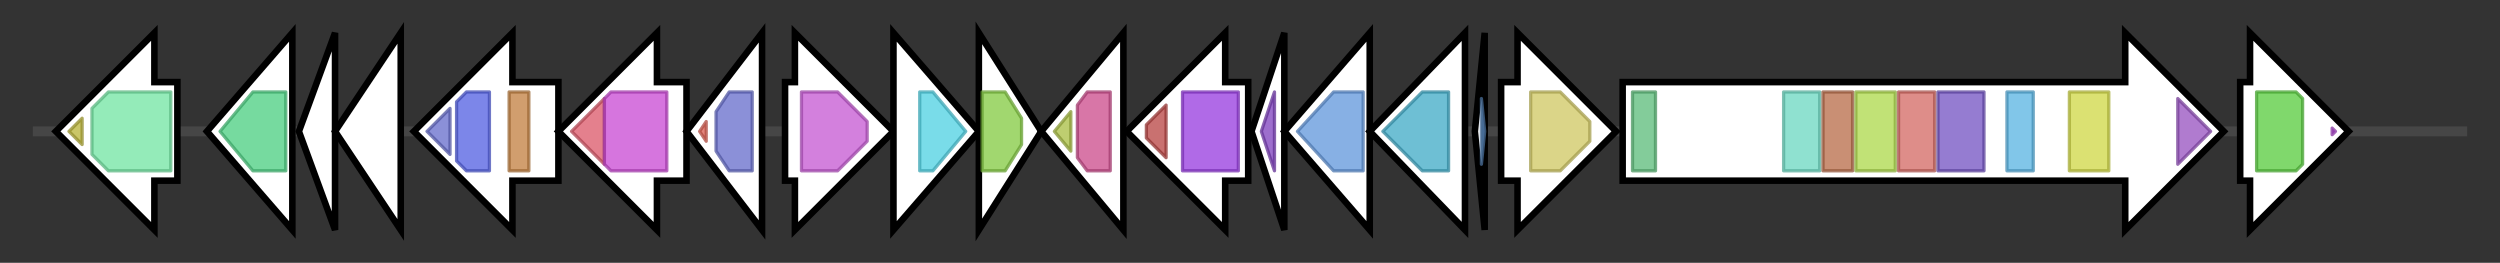 <svg version="1.1" baseProfile="full" xmlns="http://www.w3.org/2000/svg" width="761.1" height="80">
	<rect width="100%" height="100%" fill="#333333" stroke="none"/>
	<g>
		<line x1="10" y1="40.0" x2="751.1" y2="40.0" style="stroke:rgb(70,70,70); stroke-width:3 "/>
		<g>
			<title>gcvT (GJDDMNIP_04923)
Aminomethyltransferase</title>
			<polygon class="gcvT (GJDDMNIP_04923)
Aminomethyltransferase" points="54,25 47,25 47,10 17,40 47,70 47,55 54,55" fill="rgb(255,255,255)" fill-opacity="1.0" stroke="rgb(0,0,0)" stroke-width="2"  />
			<g>
				<title>GCV_T_C (PF08669)
"Glycine cleavage T-protein C-terminal barrel domain"</title>
				<polygon class="PF08669" points="21,40 25,36 25,44" stroke-linejoin="round" width="8" height="24" fill="rgb(184,178,54)" stroke="rgb(147,142,43)" stroke-width="1" opacity="0.75" />
			</g>
			<g>
				<title>GCV_T (PF01571)
"Aminomethyltransferase folate-binding domain"</title>
				<polygon class="PF01571" points="28,33 33,28 52,28 52,52 33,52 28,47" stroke-linejoin="round" width="24" height="24" fill="rgb(112,228,161)" stroke="rgb(89,182,128)" stroke-width="1" opacity="0.75" />
			</g>
		</g>
		<g>
			<title>fabG_11 (GJDDMNIP_04924)
3-oxoacyl-[acyl-carrier-protein] reductase FabG</title>
			<polygon class="fabG_11 (GJDDMNIP_04924)
3-oxoacyl-[acyl-carrier-protein] reductase FabG" points="63,40 89,10 89,70" fill="rgb(255,255,255)" fill-opacity="1.0" stroke="rgb(0,0,0)" stroke-width="2"  />
			<g>
				<title>adh_short_C2 (PF13561)
"Enoyl-(Acyl carrier protein) reductase"</title>
				<polygon class="PF13561" points="67,40 77,28 87,28 87,52 77,52" stroke-linejoin="round" width="24" height="24" fill="rgb(73,205,127)" stroke="rgb(58,164,101)" stroke-width="1" opacity="0.75" />
			</g>
		</g>
		<g>
			<title> (GJDDMNIP_04925)
hypothetical protein</title>
			<polygon class=" (GJDDMNIP_04925)
hypothetical protein" points="91,40 102,10 102,70" fill="rgb(255,255,255)" fill-opacity="1.0" stroke="rgb(0,0,0)" stroke-width="2"  />
		</g>
		<g>
			<title> (GJDDMNIP_04926)
hypothetical protein</title>
			<polygon class=" (GJDDMNIP_04926)
hypothetical protein" points="102,40 122,10 122,70" fill="rgb(255,255,255)" fill-opacity="1.0" stroke="rgb(0,0,0)" stroke-width="2"  />
		</g>
		<g>
			<title>rcsC_5 (GJDDMNIP_04927)
Sensor histidine kinase RcsC</title>
			<polygon class="rcsC_5 (GJDDMNIP_04927)
Sensor histidine kinase RcsC" points="170,25 156,25 156,10 126,40 156,70 156,55 170,55" fill="rgb(255,255,255)" fill-opacity="1.0" stroke="rgb(0,0,0)" stroke-width="2"  />
			<g>
				<title>Response_reg (PF00072)
"Response regulator receiver domain"</title>
				<polygon class="PF00072" points="130,40 137,33 137,47" stroke-linejoin="round" width="11" height="24" fill="rgb(100,107,203)" stroke="rgb(80,85,162)" stroke-width="1" opacity="0.75" />
			</g>
			<g>
				<title>HATPase_c (PF02518)
"Histidine kinase-, DNA gyrase B-, and HSP90-like ATPase"</title>
				<polygon class="PF02518" points="139,31 142,28 149,28 149,52 142,52 139,49" stroke-linejoin="round" width="10" height="24" fill="rgb(80,94,225)" stroke="rgb(64,75,180)" stroke-width="1" opacity="0.75" />
			</g>
			<g>
				<title>HisKA (PF00512)
"His Kinase A (phospho-acceptor) domain"</title>
				<rect class="PF00512" x="155" y="28" stroke-linejoin="round" width="6" height="24" fill="rgb(193,125,62)" stroke="rgb(154,100,49)" stroke-width="1" opacity="0.75" />
			</g>
		</g>
		<g>
			<title> (GJDDMNIP_04928)
hypothetical protein</title>
			<polygon class=" (GJDDMNIP_04928)
hypothetical protein" points="209,25 200,25 200,10 170,40 200,70 200,55 209,55" fill="rgb(255,255,255)" fill-opacity="1.0" stroke="rgb(0,0,0)" stroke-width="2"  />
			<g>
				<title>FIST_C (PF10442)
"FIST C domain"</title>
				<polygon class="PF10442" points="174,40 184,30 184,50" stroke-linejoin="round" width="12" height="24" fill="rgb(218,86,103)" stroke="rgb(174,68,82)" stroke-width="1" opacity="0.75" />
			</g>
			<g>
				<title>FIST (PF08495)
"FIST N domain"</title>
				<polygon class="PF08495" points="184,30 186,28 203,28 203,52 186,52 184,50" stroke-linejoin="round" width="19" height="24" fill="rgb(200,71,211)" stroke="rgb(160,56,168)" stroke-width="1" opacity="0.75" />
			</g>
		</g>
		<g>
			<title>vraR_2 (GJDDMNIP_04929)
Response regulator protein VraR</title>
			<polygon class="vraR_2 (GJDDMNIP_04929)
Response regulator protein VraR" points="209,40 232,10 232,70" fill="rgb(255,255,255)" fill-opacity="1.0" stroke="rgb(0,0,0)" stroke-width="2"  />
			<g>
				<title>GerE (PF00196)
"Bacterial regulatory proteins, luxR family"</title>
				<polygon class="PF00196" points="213,40 215,37 215,43" stroke-linejoin="round" width="5" height="24" fill="rgb(219,94,82)" stroke="rgb(175,75,65)" stroke-width="1" opacity="0.75" />
			</g>
			<g>
				<title>Response_reg (PF00072)
"Response regulator receiver domain"</title>
				<polygon class="PF00072" points="218,34 222,28 229,28 229,52 222,52 218,46" stroke-linejoin="round" width="11" height="24" fill="rgb(100,107,203)" stroke="rgb(80,85,162)" stroke-width="1" opacity="0.75" />
			</g>
		</g>
		<g>
			<title> (GJDDMNIP_04930)
hypothetical protein</title>
			<polygon class=" (GJDDMNIP_04930)
hypothetical protein" points="239,25 242,25 242,10 272,40 242,70 242,55 239,55" fill="rgb(255,255,255)" fill-opacity="1.0" stroke="rgb(0,0,0)" stroke-width="2"  />
			<g>
				<title>NMT1 (PF09084)
"NMT1/THI5 like"</title>
				<polygon class="PF09084" points="244,28 255,28 264,37 264,43 255,52 244,52" stroke-linejoin="round" width="20" height="24" fill="rgb(196,85,209)" stroke="rgb(156,68,167)" stroke-width="1" opacity="0.75" />
			</g>
		</g>
		<g>
			<title>ssuC_4 (GJDDMNIP_04931)
Putative aliphatic sulfonates transport permease protein SsuC</title>
			<polygon class="ssuC_4 (GJDDMNIP_04931)
Putative aliphatic sulfonates transport permease protein SsuC" points="272,10 298,40 272,70" fill="rgb(255,255,255)" fill-opacity="1.0" stroke="rgb(0,0,0)" stroke-width="2"  />
			<g>
				<title>BPD_transp_1 (PF00528)
"Binding-protein-dependent transport system inner membrane component"</title>
				<polygon class="PF00528" points="280,28 284,28 294,40 284,52 280,52" stroke-linejoin="round" width="16" height="24" fill="rgb(77,208,225)" stroke="rgb(61,166,180)" stroke-width="1" opacity="0.75" />
			</g>
		</g>
		<g>
			<title>ssuB_6 (GJDDMNIP_04932)
Aliphatic sulfonates import ATP-binding protein SsuB</title>
			<polygon class="ssuB_6 (GJDDMNIP_04932)
Aliphatic sulfonates import ATP-binding protein SsuB" points="298,10 317,40 298,70" fill="rgb(255,255,255)" fill-opacity="1.0" stroke="rgb(0,0,0)" stroke-width="2"  />
			<g>
				<title>ABC_tran (PF00005)
"ABC transporter"</title>
				<polygon class="PF00005" points="299,28 306,28 311,36 311,44 306,52 299,52" stroke-linejoin="round" width="12" height="24" fill="rgb(129,201,63)" stroke="rgb(103,160,50)" stroke-width="1" opacity="0.75" />
			</g>
		</g>
		<g>
			<title> (GJDDMNIP_04933)
hypothetical protein</title>
			<polygon class=" (GJDDMNIP_04933)
hypothetical protein" points="317,40 342,10 342,70" fill="rgb(255,255,255)" fill-opacity="1.0" stroke="rgb(0,0,0)" stroke-width="2"  />
			<g>
				<title>SoxZ (PF08770)
"Sulphur oxidation protein SoxZ"</title>
				<polygon class="PF08770" points="321,40 326,34 326,46" stroke-linejoin="round" width="9" height="24" fill="rgb(168,189,64)" stroke="rgb(134,151,51)" stroke-width="1" opacity="0.75" />
			</g>
			<g>
				<title>SoxY (PF13501)
"Sulfur oxidation protein SoxY"</title>
				<polygon class="PF13501" points="328,32 331,28 338,28 338,52 331,52 328,48" stroke-linejoin="round" width="10" height="24" fill="rgb(203,73,138)" stroke="rgb(162,58,110)" stroke-width="1" opacity="0.75" />
			</g>
		</g>
		<g>
			<title>pqqE (GJDDMNIP_04934)
PqqA peptide cyclase</title>
			<polygon class="pqqE (GJDDMNIP_04934)
PqqA peptide cyclase" points="380,25 373,25 373,10 343,40 373,70 373,55 380,55" fill="rgb(255,255,255)" fill-opacity="1.0" stroke="rgb(0,0,0)" stroke-width="2"  />
			<g>
				<title>SPASM (PF13186)
"Iron-sulfur cluster-binding domain"</title>
				<polygon class="PF13186" points="349,38 355,32 355,48 349,42" stroke-linejoin="round" width="6" height="24" fill="rgb(183,66,65)" stroke="rgb(146,52,51)" stroke-width="1" opacity="0.75" />
			</g>
			<g>
				<title>Radical_SAM (PF04055)
"Radical SAM superfamily"</title>
				<rect class="PF04055" x="360" y="28" stroke-linejoin="round" width="17" height="24" fill="rgb(149,56,222)" stroke="rgb(119,44,177)" stroke-width="1" opacity="0.75" />
			</g>
		</g>
		<g>
			<title>pqqD (GJDDMNIP_04935)
PqqA binding protein</title>
			<polygon class="pqqD (GJDDMNIP_04935)
PqqA binding protein" points="381,40 391,10 391,70" fill="rgb(255,255,255)" fill-opacity="1.0" stroke="rgb(0,0,0)" stroke-width="2"  />
			<g>
				<title>PqqD (PF05402)
"Coenzyme PQQ synthesis protein D (PqqD)"</title>
				<polygon class="PF05402" points="384,40 388,28 388,28 388,52 388,52" stroke-linejoin="round" width="6" height="24" fill="rgb(124,62,188)" stroke="rgb(99,49,150)" stroke-width="1" opacity="0.75" />
			</g>
		</g>
		<g>
			<title>pqqCD (GJDDMNIP_04936)
Bifunctional coenzyme PQQ synthesis protein C/D</title>
			<polygon class="pqqCD (GJDDMNIP_04936)
Bifunctional coenzyme PQQ synthesis protein C/D" points="391,40 417,10 417,70" fill="rgb(255,255,255)" fill-opacity="1.0" stroke="rgb(0,0,0)" stroke-width="2"  />
			<g>
				<title>TENA_THI-4 (PF03070)
"TENA/THI-4/PQQC family"</title>
				<polygon class="PF03070" points="395,40 406,28 415,28 415,52 406,52" stroke-linejoin="round" width="21" height="24" fill="rgb(95,149,219)" stroke="rgb(76,119,175)" stroke-width="1" opacity="0.75" />
			</g>
		</g>
		<g>
			<title>pqqB (GJDDMNIP_04937)
Coenzyme PQQ synthesis protein B</title>
			<polygon class="pqqB (GJDDMNIP_04937)
Coenzyme PQQ synthesis protein B" points="417,40 446,10 446,70" fill="rgb(255,255,255)" fill-opacity="1.0" stroke="rgb(0,0,0)" stroke-width="2"  />
			<g>
				<title>Lactamase_B_2 (PF12706)
"Beta-lactamase superfamily domain"</title>
				<polygon class="PF12706" points="421,40 433,28 441,28 441,52 433,52" stroke-linejoin="round" width="21" height="24" fill="rgb(62,169,197)" stroke="rgb(49,135,157)" stroke-width="1" opacity="0.75" />
			</g>
		</g>
		<g>
			<title>pqqA (GJDDMNIP_04938)
Coenzyme PQQ synthesis protein A</title>
			<polygon class="pqqA (GJDDMNIP_04938)
Coenzyme PQQ synthesis protein A" points="449,40 452,10 452,70" fill="rgb(255,255,255)" fill-opacity="1.0" stroke="rgb(0,0,0)" stroke-width="2"  />
			<g>
				<title>PqqA (PF08042)
"PqqA family"</title>
				<polygon class="PF08042" points="452,40 451,50 451,30" stroke-linejoin="round" width="1" height="24" fill="rgb(90,137,191)" stroke="rgb(72,109,152)" stroke-width="1" opacity="0.75" />
			</g>
		</g>
		<g>
			<title> (GJDDMNIP_04939)
hypothetical protein</title>
			<polygon class=" (GJDDMNIP_04939)
hypothetical protein" points="457,25 462,25 462,10 492,40 462,70 462,55 457,55" fill="rgb(255,255,255)" fill-opacity="1.0" stroke="rgb(0,0,0)" stroke-width="2"  />
			<g>
				<title>Lactamase_B (PF00753)
"Metallo-beta-lactamase superfamily"</title>
				<polygon class="PF00753" points="466,28 475,28 484,37 484,43 475,52 466,52" stroke-linejoin="round" width="18" height="24" fill="rgb(206,198,96)" stroke="rgb(164,158,76)" stroke-width="1" opacity="0.75" />
			</g>
		</g>
		<g>
			<title>yfhM (GJDDMNIP_04940)
Alpha-2-macroglobulin</title>
			<polygon class="yfhM (GJDDMNIP_04940)
Alpha-2-macroglobulin" points="494,25 647,25 647,10 677,40 647,70 647,55 494,55" fill="rgb(255,255,255)" fill-opacity="1.0" stroke="rgb(0,0,0)" stroke-width="2"  />
			<g>
				<title>PAN_1 (PF00024)
"PAN domain"</title>
				<rect class="PF00024" x="497" y="28" stroke-linejoin="round" width="7" height="24" fill="rgb(90,187,120)" stroke="rgb(72,149,95)" stroke-width="1" opacity="0.75" />
			</g>
			<g>
				<title>bMG3 (PF11974)
"Bacterial alpha-2-macroglobulin MG3 domain"</title>
				<rect class="PF11974" x="543" y="28" stroke-linejoin="round" width="11" height="24" fill="rgb(105,215,192)" stroke="rgb(84,172,153)" stroke-width="1" opacity="0.75" />
			</g>
			<g>
				<title>MG2 (PF01835)
"MG2 domain"</title>
				<rect class="PF01835" x="555" y="28" stroke-linejoin="round" width="9" height="24" fill="rgb(182,105,70)" stroke="rgb(145,84,56)" stroke-width="1" opacity="0.75" />
			</g>
			<g>
				<title>bMG5 (PF17972)
"Bacterial Alpha-2-macroglobulin MG5 domain"</title>
				<rect class="PF17972" x="565" y="28" stroke-linejoin="round" width="12" height="24" fill="rgb(172,216,73)" stroke="rgb(137,172,58)" stroke-width="1" opacity="0.75" />
			</g>
			<g>
				<title>bMG6 (PF17962)
"Bacterial macroglobulin domain 6"</title>
				<rect class="PF17962" x="578" y="28" stroke-linejoin="round" width="11" height="24" fill="rgb(211,103,97)" stroke="rgb(168,82,77)" stroke-width="1" opacity="0.75" />
			</g>
			<g>
				<title>A2M_BRD (PF07703)
"Alpha-2-macroglobulin bait region domain"</title>
				<rect class="PF07703" x="590" y="28" stroke-linejoin="round" width="14" height="24" fill="rgb(113,81,193)" stroke="rgb(90,64,154)" stroke-width="1" opacity="0.75" />
			</g>
			<g>
				<title>A2M (PF00207)
"Alpha-2-macroglobulin family"</title>
				<rect class="PF00207" x="611" y="28" stroke-linejoin="round" width="8" height="24" fill="rgb(87,178,225)" stroke="rgb(69,142,180)" stroke-width="1" opacity="0.75" />
			</g>
			<g>
				<title>TED_complement (PF07678)
"A-macroglobulin TED domain"</title>
				<rect class="PF07678" x="630" y="28" stroke-linejoin="round" width="12" height="24" fill="rgb(207,214,67)" stroke="rgb(165,171,53)" stroke-width="1" opacity="0.75" />
			</g>
			<g>
				<title>bMG10 (PF17973)
"Bacterial Alpha-2-macroglobulin MG10 domain"</title>
				<polygon class="PF17973" points="663,30 673,40 663,50" stroke-linejoin="round" width="12" height="24" fill="rgb(149,79,191)" stroke="rgb(119,63,152)" stroke-width="1" opacity="0.75" />
			</g>
		</g>
		<g>
			<title> (GJDDMNIP_04941)
hypothetical protein</title>
			<polygon class=" (GJDDMNIP_04941)
hypothetical protein" points="682,25 685,25 685,10 715,40 685,70 685,55 682,55" fill="rgb(255,255,255)" fill-opacity="1.0" stroke="rgb(0,0,0)" stroke-width="2"  />
			<g>
				<title>GAF (PF01590)
"GAF domain"</title>
				<polygon class="PF01590" points="687,28 699,28 701,30 701,50 699,52 687,52" stroke-linejoin="round" width="14" height="24" fill="rgb(86,203,59)" stroke="rgb(68,162,47)" stroke-width="1" opacity="0.75" />
			</g>
			<g>
				<title>HTH_8 (PF02954)
"Bacterial regulatory protein, Fis family"</title>
				<polygon class="PF02954" points="710,39 711,40 710,41" stroke-linejoin="round" width="4" height="24" fill="rgb(168,63,200)" stroke="rgb(134,50,160)" stroke-width="1" opacity="0.75" />
			</g>
		</g>
	</g>
</svg>

